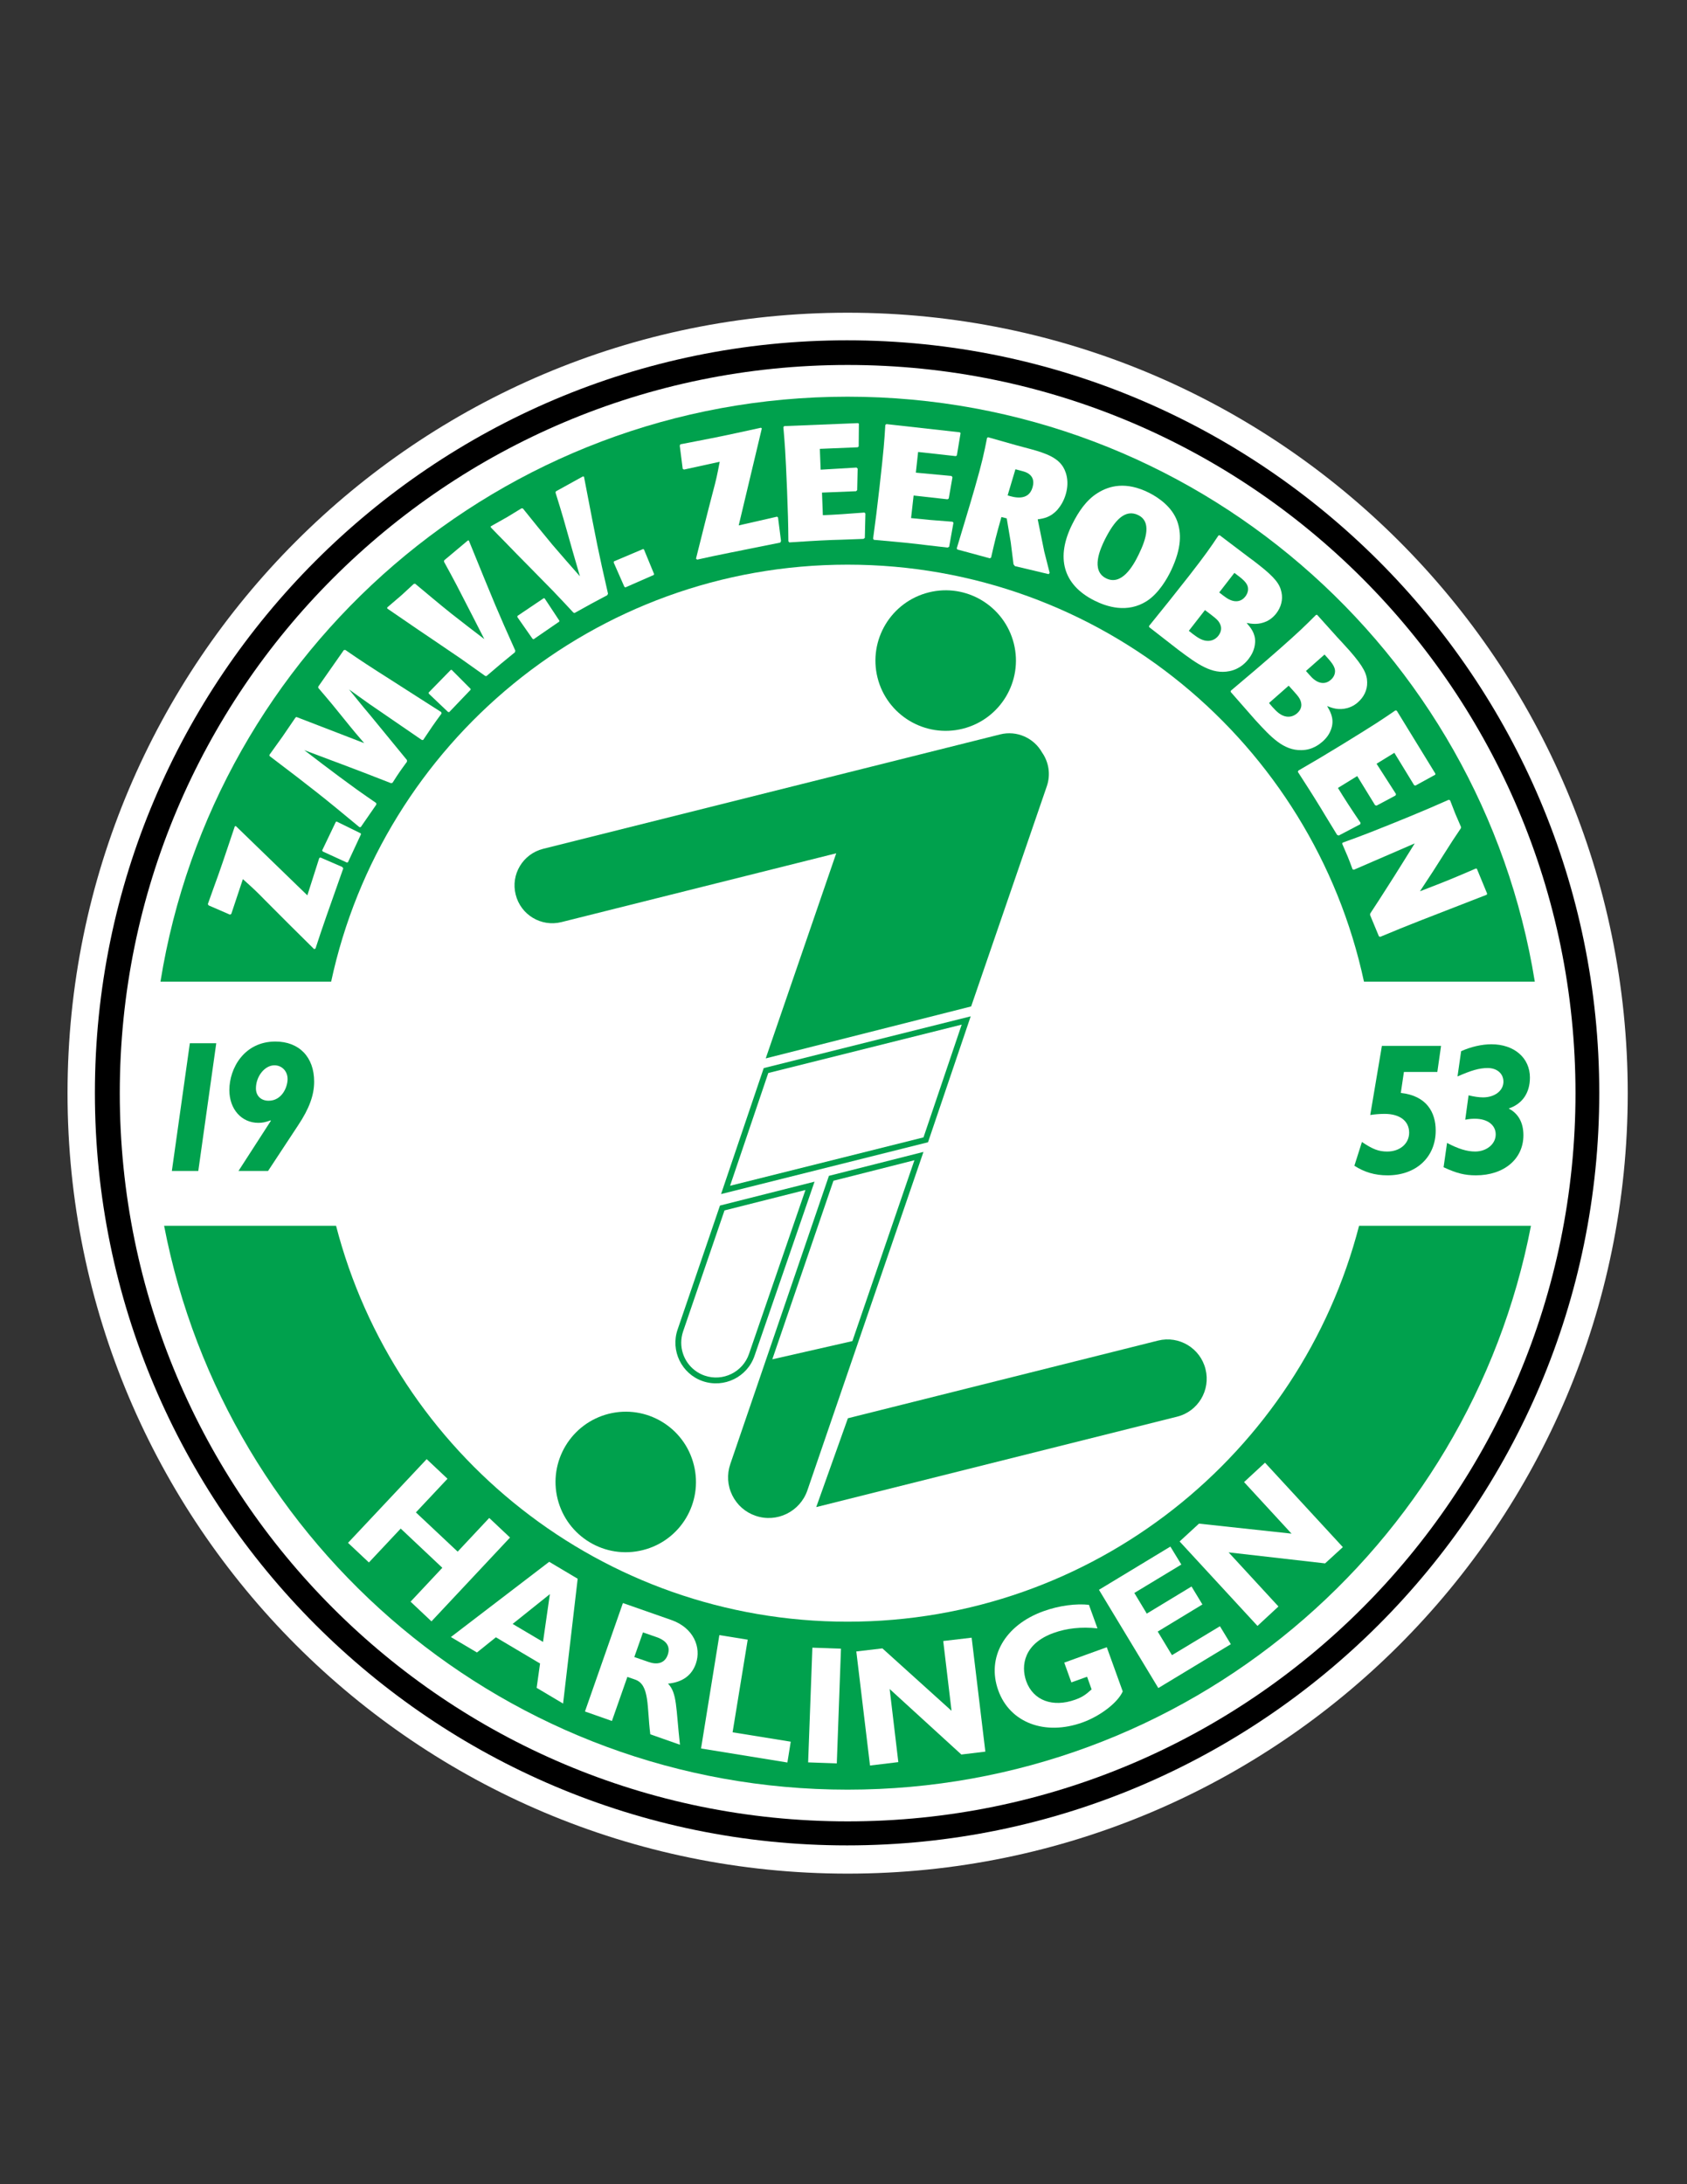 <?xml version="1.0" encoding="iso-8859-1"?>
<!-- Generator: Adobe Illustrator 24.0.1, SVG Export Plug-In . SVG Version: 6.00 Build 0)  -->
<svg version="1.1" id="Layer_1" xmlns="http://www.w3.org/2000/svg" xmlns:xlink="http://www.w3.org/1999/xlink" x="0px" y="0px"
	 viewBox="0 0 612 792" style="enable-background:new 0 0 612 792;" xml:space="preserve">
<rect x="0" y="0" width="612" height="792" fill="#333333" stroke="none"/>
<path style="fill:#FFFFFF;" d="M307.482,679.39c156.261,0,283.018-126.684,283.018-282.998c0-156.3-126.757-283.002-283.018-283.002
	C151.204,113.39,24.5,240.091,24.5,396.391C24.5,552.706,151.204,679.39,307.482,679.39"/>
<path d="M307.289,123.4c-150.473,0-272.863,122.416-272.863,272.88c0,150.453,122.39,272.867,272.863,272.867
	c150.464,0,272.884-122.414,272.884-272.867C580.173,245.816,457.753,123.4,307.289,123.4"/>
<path style="fill:#FFFFFF;" d="M307.496,660.438c145.782,0,264.053-118.2,264.053-264.053c0-145.823-118.27-264.045-264.053-264.045
	c-145.818,0-264.045,118.222-264.045,264.045C43.451,542.238,161.678,660.438,307.496,660.438"/>
<path style="fill:#00A14D;" d="M493.038,444.475c-21.347,82.555-96.323,143.559-185.565,143.559
	c-89.233,0-164.21-61.004-185.557-143.559h-62.38c22.465,116.462,124.913,204.462,247.937,204.462
	c123.036,0,225.47-88,247.919-204.462H493.038z"/>
<path style="fill:#00A14D;" d="M120.132,355.953c18.55-86.425,95.36-151.205,187.343-151.205
	c91.994,0,168.791,64.78,187.339,151.205h61.975c-19.37-120.247-123.62-212.11-249.314-212.11
	c-125.692,0-229.936,91.863-249.263,212.11H120.132z"/>
<path style="fill:#00A14D;" d="M521.426,388.697h-12.122l-1.126,7.602c9.39,1.025,12.658,7.053,12.658,13.649
	c0,9.626-7.072,16.238-17.49,16.238c-4.586,0-8.434-1.171-12.011-3.484l2.742-8.617c3.806,2.572,6.025,3.471,9.15,3.471
	c4.626,0,7.977-2.868,7.977-6.847c0-4.24-3.419-6.81-8.852-6.81c-1.704,0-3.411,0.129-5.261,0.401l4.226-25.051h21.461
	L521.426,388.697z"/>
<path style="fill:#00A14D;" d="M530.061,381.162c3.641-1.633,7.601-2.505,10.967-2.505c8.301,0,13.987,4.945,13.987,12.071
	c0,5.576-2.748,9.568-7.715,11.224c3.526,1.809,5.354,5.143,5.354,9.686c0,8.641-7.061,14.545-17.233,14.545
	c-4.013,0-7.027-0.737-11.73-2.938l1.262-8.81c4.15,2.17,7.228,3.115,10.199,3.115c4.133,0,7.451-2.711,7.451-6.189
	c0-3.445-2.983-5.697-7.533-5.697c-1.223,0-1.967,0.063-3.521,0.347l1.207-8.836c2.05,0.486,3.791,0.739,5.257,0.739
	c4.238,0,7.392-2.436,7.392-5.691c0-2.933-2.326-4.951-5.704-4.951c-3.005,0-5.854,0.811-10.956,3.052L530.061,381.162z"/>
<polygon style="fill:#00A14D;" points="71.934,424.594 62.346,424.594 68.872,378.273 78.455,378.273 "/>
<path style="fill:#00A14D;" d="M99.556,386.285c-3.529,0-6.71,4.016-6.71,8.373c0,2.688,1.817,4.473,4.605,4.473
	c4.75,0,6.876-4.824,6.876-7.884C104.327,388.412,102.272,386.285,99.556,386.285 M98.272,406.395l-0.124-0.141
	c-1.845,0.677-2.991,0.893-4.42,0.893c-6.119,0-10.523-4.976-10.523-11.879c0-7.948,5.417-17.602,16.698-17.602
	c8.627,0,14.065,5.633,14.065,14.534c0,4.892-1.778,9.778-5.795,15.806L97.25,424.591H86.52L98.272,406.395z"/>
<path style="fill:#00A14D;" d="M352.307,364.938l27.455-79.856c1.466-4.285,0.682-8.778-1.728-12.223
	c-2.948-5.239-9.118-8.1-15.231-6.555l-165.757,41.482c-7.356,1.852-11.834,9.282-9.968,16.613
	c1.833,7.342,9.257,11.788,16.594,9.962l99.69-24.951l-25.577,74.372L352.307,364.938z"/>
<path style="fill:#00A14D;" d="M261.19,437.138l-15.371,44.949c-2.644,7.694,1.461,16.114,9.139,18.733
	c7.717,2.631,16.134-1.487,18.76-9.172l21.778-63.169L261.19,437.138z"/>
<path style="fill:#FFFFFF;" d="M292.196,431.498c-1.202,3.501-20.486,59.464-20.486,59.464c-2.261,6.579-9.458,10.096-16.05,7.851
	c-5.236-1.789-8.531-6.688-8.531-11.94c0-1.371,0.232-2.75,0.687-4.104c0,0,14.652-42.784,15.014-43.862
	C263.853,438.664,288.888,432.338,292.196,431.498"/>
<polygon style="fill:#00A14D;" points="277.06,387.296 261.581,432.978 336.66,414.188 352.145,368.524 "/>
<path style="fill:#FFFFFF;" d="M348.877,371.533c-1.136,3.332-13.507,39.852-13.857,40.888
	c-1.086,0.264-66.623,16.664-70.171,17.546c1.125-3.336,13.521-39.856,13.862-40.887
	C279.788,388.811,345.328,372.411,348.877,371.533"/>
<path style="fill:#00A14D;" d="M296.109,546.479l130.905-32.786c7.617-1.881,12.233-9.614,10.313-17.235
	c-1.877-7.607-9.62-12.26-17.229-10.35l-112.502,28.163L296.109,546.479z"/>
<path style="fill:#00A14D;" d="M349.242,264.243c13.646-3.413,21.973-17.251,18.548-30.908
	c-3.437-13.637-17.256-21.938-30.872-18.527c-13.681,3.429-21.975,17.272-18.577,30.914
	C321.76,259.363,335.602,267.656,349.242,264.243"/>
<path style="fill:#00A14D;" d="M233.19,562.073c13.662-3.393,21.953-17.234,18.516-30.896
	c-3.404-13.631-17.213-21.943-30.874-18.526c-13.641,3.434-21.958,17.261-18.537,30.918
	C205.724,557.204,219.534,565.504,233.19,562.073"/>
<path style="fill:#00A14D;" d="M300.711,426.366l-35.774,104.507c-1.285,3.759-1.042,7.775,0.713,11.332
	c1.741,3.526,4.735,6.166,8.477,7.435c7.683,2.629,16.093-1.49,18.762-9.2l42.121-122.752L300.711,426.366z"/>
<path style="fill:#FFFFFF;" d="M302.352,428.146c1.017-0.253,26.079-6.606,29.375-7.439c-0.652,1.898-11.952,34.833-22.5,65.579
	l-29.054,6.609C290.141,463.786,302.13,428.778,302.352,428.146z"/>
<polygon style="fill:#FFFFFF;" points="156.522,587.91 148.945,580.773 160.467,568.489 145.37,554.269 133.828,566.558 
	126.253,559.442 154.784,529.089 162.343,536.202 150.876,548.404 166.028,562.635 177.48,550.417 185.024,557.522 "/>
<path style="fill:#FFFFFF;" d="M199.48,578.039l-13.511,10.806l11.023,6.522L199.48,578.039z M204.273,617.718l-9.593-5.7
	l1.239-8.82l-16.02-9.508l-6.872,5.508l-9.459-5.601l35.667-27.279l10.331,6.143L204.273,617.718z"/>
<path style="fill:#FFFFFF;" d="M230.109,600.849l5.209,1.797c2.701,0.969,5.752,0.758,6.92-2.598
	c1.022-2.953-0.346-5.117-4.024-6.406l-4.956-1.726L230.109,600.849z M243.523,587.413c8.105,2.83,10.966,9.93,8.926,15.811
	c-1.502,4.325-4.903,6.77-10.108,7.268c3.325,3.435,2.83,8.68,4.331,22.16l-10.759-3.784c-1.27-9.881-0.161-17.982-5.492-19.836
	l-2.829-0.98l-5.604,15.979l-9.779-3.438l13.765-39.319L243.523,587.413z"/>
<polygon style="fill:#FFFFFF;" points="285.644,639.094 254.32,634.008 260.965,592.898 271.25,594.556 265.766,628.14 
	286.862,631.545 "/>
<polygon style="fill:#FFFFFF;" points="303.57,639.415 293.168,639.048 294.711,597.454 305.083,597.821 "/>
<polygon style="fill:#FFFFFF;" points="357.461,635.151 348.753,636.198 322.744,612.442 325.889,638.95 315.616,640.19 
	310.649,598.827 320.113,597.712 345.193,620.348 342.18,595.042 352.488,593.829 "/>
<path style="fill:#FFFFFF;" d="M398.132,590.451c-5.85-0.613-11.121-0.066-15.945,1.679c-10.617,3.836-11.97,11.73-9.87,17.541
	c2.534,6.948,9.615,9.557,17.731,6.645c2.381-0.864,3.515-1.54,5.962-3.728l-1.642-4.592l-5.699,2.051l-2.587-7.171l15.433-5.583
	l5.782,16.022c-1.813,4.102-8.211,8.955-14.533,11.232c-13.677,4.94-26.404,0.132-30.612-11.594
	c-4.307-11.948,2.338-23.627,16.29-28.685c5.838-2.132,12.029-2.852,16.598-2.35L398.132,590.451z"/>
<polygon style="fill:#FFFFFF;" points="446.514,596.19 420.205,612.094 398.676,576.471 424.582,560.796 428.559,567.31 
	411.51,577.615 416.022,585.104 432.255,575.271 436.204,581.786 419.993,591.614 425.162,600.169 442.564,589.683 "/>
<polygon style="fill:#FFFFFF;" points="487.152,560.996 480.709,566.891 445.71,562.896 463.79,582.518 456.181,589.564 
	427.935,558.941 434.96,552.476 468.534,556.105 451.313,537.409 458.913,530.377 "/>
<path style="fill:#FFFFFF;" d="M111.5,324.659l4.325-13.548l0.433-0.175l7.887,3.419l0.386,0.52l-6.103,17.288
	c-1.626,4.656-2.652,7.724-3.979,11.797l-0.501,0.183c-5.948-5.877-12.455-12.305-17.747-17.67
	c-3.117-3.206-4.221-4.223-8.089-7.699l-4.204,12.61l-0.473,0.277l-7.771-3.371l-0.263-0.47c1.271-3.66,2.607-7.218,3.902-10.873
	c1.979-5.6,3.619-10.658,5.876-17.304l0.341-0.142L111.5,324.659z"/>
<polygon style="fill:#FFFFFF;" points="122.158,297.91 130.852,302.175 130.961,302.494 126.227,312.672 125.809,312.754 
	117.099,308.759 116.865,308.375 121.828,298.013 "/>
<path style="fill:#FFFFFF;" d="M132.116,269.46c-1.073-1.272-2.137-2.5-3.252-3.809c-2.809-3.355-5.514-6.824-8.307-10.195
	c-1.709-2.03-3.38-4.048-5.111-6.038l0.026-0.468l9.257-13.219l0.515-0.074c5.923,4.063,8.581,5.811,16.919,11.102
	c5.963,3.857,11.979,7.646,17.936,11.467l0.082,0.501c-2.901,3.945-3.86,5.379-6.663,9.583l-0.454,0.031l-19.197-13.168l-7.26-5.184
	l5.292,6.497l2.407,2.865l13.337,16.26v0.584c-2.315,3.165-2.955,4.037-5.248,7.646l-0.537,0.145
	c-8.932-3.484-11.173-4.354-18.081-6.956l-3.411-1.269l-9.992-3.759l6.724,5.128c4.047,3.055,8.079,6.088,12.192,9.045
	c2.537,1.801,4.577,3.212,7.189,5.008l0.045,0.554l-5.654,8.168l-0.473,0.03c-12.845-10.662-16.795-13.816-32.615-25.801
	l-0.026-0.454l4.694-6.543c1.604-2.349,3.195-4.671,4.774-6.986l0.346-0.159L132.116,269.46z"/>
<polygon style="fill:#FFFFFF;" points="163.87,242.906 170.72,249.783 170.72,250.113 162.955,258.225 162.522,258.151 
	155.574,251.548 155.505,251.12 163.528,242.906 "/>
<path style="fill:#FFFFFF;" d="M150.591,211.646c4.33,3.598,8.678,7.29,13.107,10.827c3.997,3.116,7.997,6.239,12,9.274
	c-1.379-2.742-2.771-5.416-4.177-8.182c-5.699-11.123-6.331-12.374-10.439-19.858l0.045-0.519l8.581-7.192h0.373
	c9.917,24.335,10.108,24.853,16.86,39.929l-0.129,0.584c-4.47,3.654-5.952,4.849-10.33,8.638l-0.438-0.027
	c-2.927-2.056-5.81-4.156-8.809-6.255c-3.31-2.274-6.805-4.588-10.139-6.89c-3.686-2.434-7.229-4.912-10.875-7.396
	c-1.904-1.294-3.799-2.599-5.688-3.891l-0.092-0.389c1.754-1.506,3.534-3.02,5.244-4.492c1.487-1.374,2.933-2.699,4.426-4.084
	L150.591,211.646z"/>
<polygon style="fill:#FFFFFF;" points="197.579,216.98 202.936,225.091 202.855,225.417 193.581,231.793 193.18,231.618 
	187.689,223.76 187.727,223.325 197.243,216.916 "/>
<path style="fill:#FFFFFF;" d="M189.671,184.353c3.517,4.383,7.115,8.836,10.734,13.177c3.319,3.852,6.619,7.673,9.974,11.442
	c-0.825-2.948-1.699-5.849-2.555-8.834c-3.382-12.02-3.748-13.351-6.298-21.515l0.139-0.455l9.805-5.417l0.38,0.073
	c4.957,25.791,5.05,26.353,8.721,42.452l-0.264,0.537c-5.091,2.711-6.779,3.598-11.818,6.438l-0.434-0.077
	c-2.457-2.602-4.863-5.258-7.413-7.879c-2.798-2.882-5.773-5.826-8.576-8.737c-3.139-3.113-6.14-6.257-9.212-9.401
	c-1.604-1.621-3.216-3.257-4.8-4.922l-0.027-0.38c2.03-1.142,4.044-2.283,6.005-3.383c1.737-1.049,3.424-2.081,5.163-3.15
	L189.671,184.353z"/>
<polygon style="fill:#FFFFFF;" points="233.61,199.225 237.298,208.185 237.147,208.494 226.857,213.002 226.493,212.747 
	222.635,203.981 222.723,203.558 233.29,199.085 "/>
<path style="fill:#FFFFFF;" d="M267.985,190.52l13.899-3.171l0.362,0.283l1.088,8.521l-0.27,0.595l-17.954,3.599
	c-4.843,0.949-7.99,1.65-12.195,2.575l-0.429-0.346c2.035-8.09,4.228-16.958,6.153-24.263c1.147-4.301,1.483-5.773,2.452-10.878
	l-12.948,2.832L247.667,170l-1.073-8.421l0.238-0.475c3.811-0.762,7.56-1.433,11.363-2.207c5.844-1.154,10.991-2.307,17.868-3.799
	l0.307,0.259L267.985,190.52z"/>
<path style="fill:#FFFFFF;" d="M298.199,178.622l0.309,8.198c4.631-0.191,9.009-0.489,15.112-0.97l0.329,0.363l-0.211,8.832
	l-0.497,0.362c-8.176,0.335-9.529,0.33-11.326,0.393c-6.536,0.262-9.918,0.531-15.577,0.877l-0.331-0.403
	c-0.053-6.847-0.182-10.553-0.486-18.639c-0.585-14.262-0.812-16.693-1.337-22.756l0.331-0.371l26.764-1.081l0.306,0.22
	l-0.072,8.229l-0.347,0.311l-13.749,0.569l0.294,7.553l13.025-0.771l0.404,0.394l-0.177,7.802l-0.407,0.386L298.199,178.622z"/>
<path style="fill:#FFFFFF;" d="M331.435,179.689l-0.925,8.174c4.627,0.499,8.927,0.872,15.065,1.321l0.309,0.386l-1.555,8.69
	l-0.566,0.29c-8.112-0.892-9.475-1.12-11.245-1.314c-6.499-0.727-9.907-0.963-15.529-1.495l-0.248-0.461
	c0.918-6.77,1.39-10.425,2.303-18.468c1.599-14.21,1.755-16.632,2.127-22.721l0.397-0.309l26.601,2.97l0.308,0.273l-1.356,8.132
	l-0.403,0.238l-13.649-1.508l-0.827,7.498l12.955,1.213l0.326,0.46l-1.344,7.694l-0.44,0.298L331.435,179.689z"/>
<path style="fill:#FFFFFF;" d="M365.542,179.63c2.099,0.666,7.574,2.299,9.042-2.927c0.744-2.515,0.037-4.827-3.351-5.78
	c-0.672-0.214-2.215-0.565-2.861-0.766L365.542,179.63z M363.291,187.48c-1.95,6.867-2.295,8.362-3.746,14.693l-0.444,0.275
	l-11.809-3.203l-0.206-0.417c2.195-7.374,4.476-14.701,6.584-22.072c2.636-9.172,3.339-12.542,4.413-17.991l0.376-0.211
	l10.333,2.927l2.999,0.801c5.685,1.493,10.92,2.917,13.475,6.443c1.179,1.581,2.851,5.271,1.398,10.374
	c-0.772,2.737-2.055,4.545-3.029,5.699c-2.505,2.801-5.028,3.208-7.181,3.517l2.365,11.638l1.975,7.787l-0.372,0.444l-12.235-2.906
	l-0.508-0.653l-1.018-8.085l-1.448-8.577L363.291,187.48z"/>
<path style="fill:#FFFFFF;" d="M413.037,186.836c-4.955-2.51-8.786,2.039-12.18,8.721c-1.692,3.417-5.265,11.277,0.362,14.126
	c5.566,2.819,9.738-4.212,11.817-8.508C416.063,195.045,417.576,189.153,413.037,186.836 M416.063,217.929
	c-7.067,4.534-14.549,2.105-19.134-0.206c-11.291-5.705-14.033-15.6-7.872-27.78c2.188-4.362,4.956-8.555,9.075-11.142
	c4.246-2.679,10.338-4.335,18.747-0.102c3.387,1.725,8.283,5.054,10.182,10.295c1.496,4.212,1.667,9.595-2.18,17.761
	C423.486,209.72,420.411,215.109,416.063,217.929"/>
<path style="fill:#FFFFFF;" d="M442.3,214.83c0.985,0.747,1.76,1.397,2.618,1.955c3.177,2.109,5.54,1.216,6.846-0.471
	c1.018-1.325,1.048-2.507,0.979-3.085c-0.206-1.979-2.084-3.351-4.94-5.499L442.3,214.83z M431.277,228.733
	c2.101,1.705,3.836,3.052,5.684,3.505c2.2,0.52,3.954-0.345,4.998-1.672c2.071-2.695,0.433-4.783-0.043-5.411
	c-0.659-0.779-1.056-1.125-4.784-3.934L431.277,228.733z M453.226,202.222c1.114,0.788,2.18,1.615,3.267,2.473
	c6.196,4.833,7.796,7.162,8.399,10.072c0.6,2.733-0.206,5.498-1.924,7.7c-0.49,0.618-1.519,1.839-3.336,2.77
	c-3.079,1.441-5.622,0.968-7.393,0.643c1.375,1.604,3.268,3.747,3.082,7.079c-0.176,2.735-1.343,4.632-2.376,5.995
	c-0.726,0.933-2.9,3.609-6.928,4.408c-6.371,1.297-11.61-2.539-18.509-7.702l-10.626-8.267l-0.04-0.413
	c4.909-6.037,9.794-12.138,14.56-18.23c5.903-7.59,7.655-10.122,10.629-14.577l0.42-0.108l8.684,6.574L453.226,202.222z"/>
<path style="fill:#FFFFFF;" d="M473.763,243.296c0.822,0.925,1.488,1.684,2.19,2.412c2.757,2.675,5.233,2.231,6.824,0.807
	c1.255-1.086,1.483-2.261,1.529-2.846c0.174-1.963-1.393-3.67-3.796-6.325L473.763,243.296z M460.366,254.914
	c1.714,2.045,3.19,3.718,4.895,4.498c2.096,0.934,3.93,0.397,5.256-0.728c2.555-2.241,1.326-4.587,0.969-5.303
	c-0.53-0.915-0.855-1.303-3.984-4.751L460.366,254.914z M486.884,232.96c0.919,1.003,1.827,2.02,2.755,3.036
	c5.159,5.908,6.29,8.506,6.33,11.443c0.068,2.817-1.232,5.364-3.339,7.203c-0.573,0.532-1.828,1.543-3.826,2.101
	c-3.251,0.894-5.669-0.066-7.348-0.719c1.05,1.829,2.499,4.285,1.704,7.532c-0.676,2.652-2.18,4.298-3.473,5.428
	c-0.909,0.777-3.512,3.003-7.617,3.018c-6.483,0.114-10.908-4.626-16.753-11.01l-8.857-10.093l0.021-0.42
	c5.974-5.006,11.908-10.061,17.726-15.179c7.218-6.365,9.393-8.514,13.176-12.31l0.417-0.071l7.293,8.111L486.884,232.96z"/>
<path style="fill:#FFFFFF;" d="M492.36,281.408l-6.99,4.301c2.407,3.955,4.786,7.604,8.225,12.671l-0.143,0.5l-7.791,4.09
	l-0.601-0.248c-4.286-6.96-4.957-8.148-5.881-9.654c-3.426-5.599-5.297-8.436-8.344-13.177l0.182-0.48
	c5.938-3.435,9.086-5.298,16.012-9.528c12.152-7.474,14.203-8.864,19.193-12.289l0.486,0.103l14.013,22.834l-0.035,0.375
	l-7.203,3.953l-0.471-0.151l-7.175-11.736l-6.455,3.965l7.054,10.986l-0.171,0.529l-6.91,3.681l-0.521-0.183L492.36,281.408z"/>
<path style="fill:#FFFFFF;" d="M497.07,331.265c3.041-4.645,3.366-5.141,6.254-9.664c2.462-3.767,9.902-15.779,9.902-15.779
	l-22.058,9.546l-0.489-0.147c-1.519-4.173-1.994-5.19-3.759-9.258l0.139-0.41c3.858-1.393,6.051-2.188,9.502-3.53
	c9.745-3.836,19.446-7.752,29.014-12.027l0.486,0.211l1.915,4.928c0.682,1.596,1.368,3.17,2.062,4.774l-0.048,0.378
	c-2.705,4.008-3.382,5.049-6.277,9.62c-3.007,4.751-4.126,6.542-8.602,13.285c10.347-3.992,12.365-4.843,20.29-8.262l0.372,0.092
	l3.708,8.986l-0.093,0.412c-3.512,1.375-20.75,8.052-24.629,9.578c-5.275,2.066-8.073,3.232-14.064,5.711l-0.46-0.19l-3.201-7.7
	L497.07,331.265z"/>
</svg>
